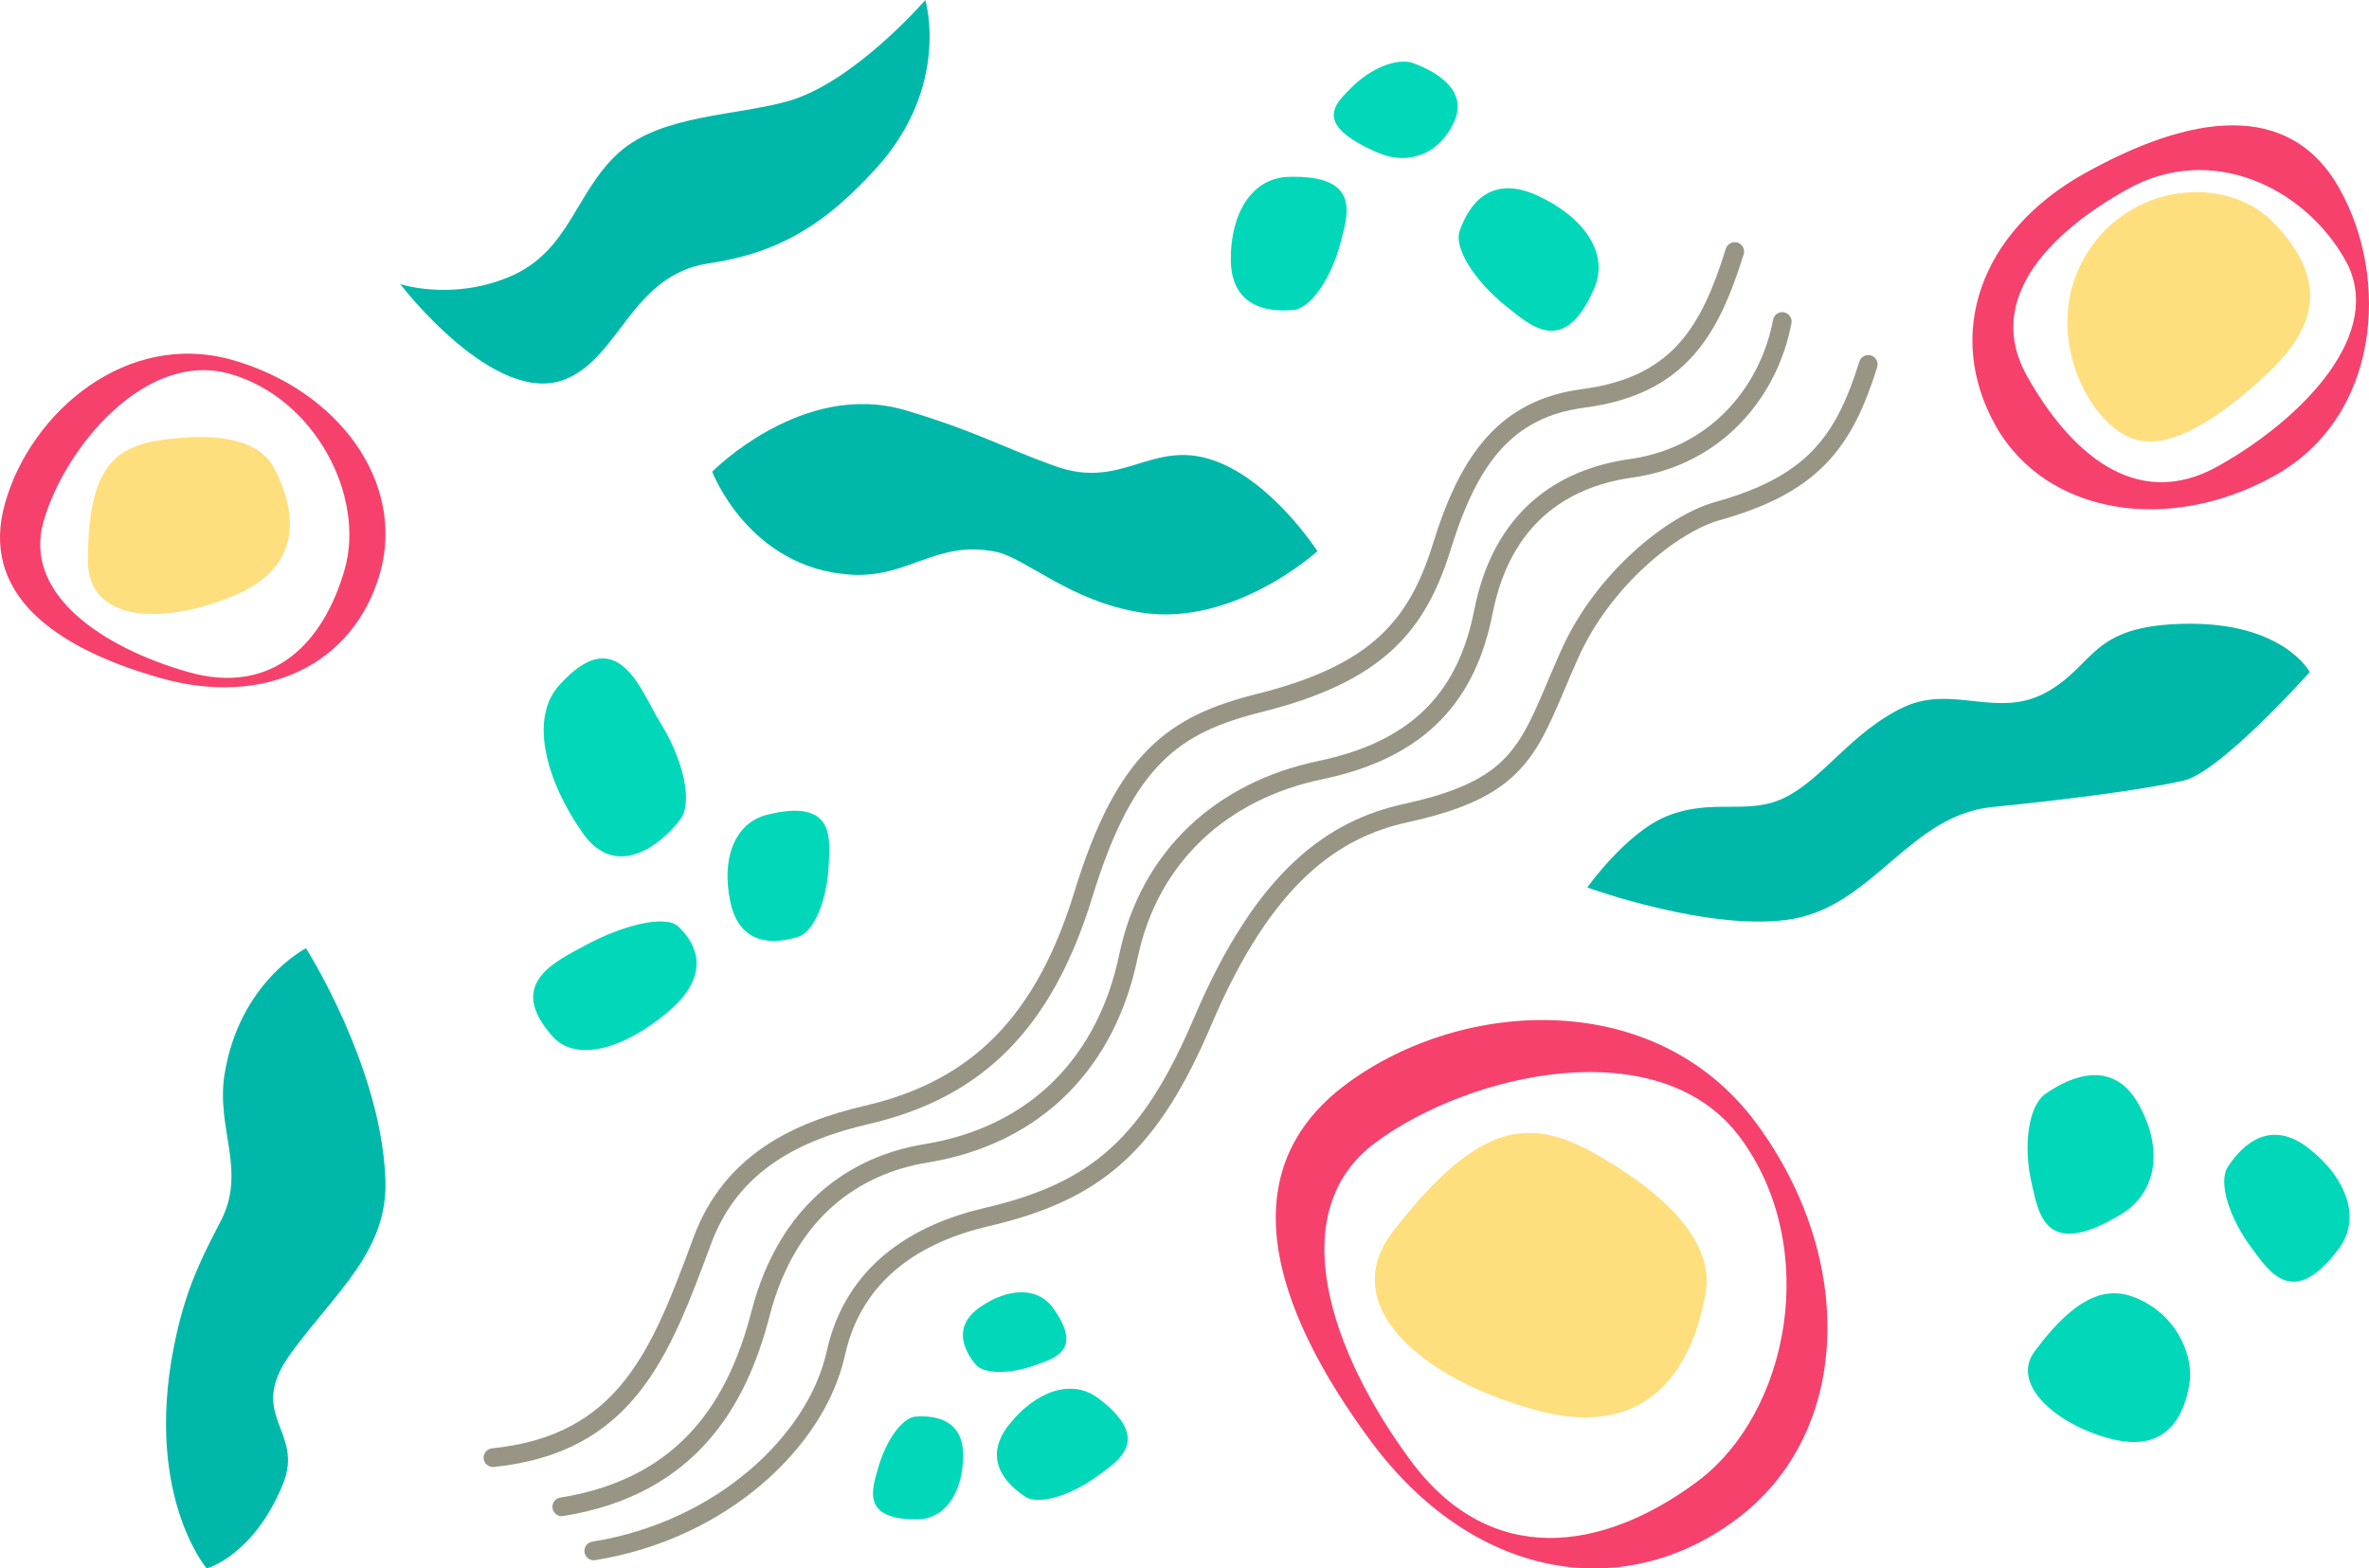 <svg xmlns="http://www.w3.org/2000/svg" viewBox="0 0 2535.1 1678.69"><defs><style>.cls-1{fill:none;stroke:#999584;stroke-linecap:round;stroke-miterlimit:10;stroke-width:20px;}.cls-2{fill:#00d8b9;}.cls-3{fill:#00b8a9;}.cls-4{fill:#ffde7d;}.cls-5{fill:#f6416c;}</style></defs><g id="Layer_2" data-name="Layer 2"><g id="Double_Hangaku" data-name="Double Hangaku"><path class="cls-1" d="M1907.21,344.12c-13.51,72.65-68.49,144-161.77,157.13-74.94,10.54-138.37,54-158,153.48-17,86-64.21,146.54-174.53,169.53-104.74,21.83-183,91.68-205.44,199.54-22.88,110-96,191-216.93,210.71-74,12.09-147.82,59.72-176.73,171.67-24,92.82-75.58,184.59-212.68,206.58"/><path class="cls-1" d="M1999.27,390c-26.22,84-60,128.7-161.77,157.13-47.44,13.26-122.06,72.75-158,153.48C1636.4,797.35,1633.06,842.14,1505,870.1c-77.56,16.93-151.67,67.23-217.78,222.59C1231.5,1223.55,1174.83,1275,1056,1302.59c-73.06,17-142.14,57.73-161.61,146-20.64,93.62-121.88,189.36-259,211.35"/><path class="cls-1" d="M1856.38,269.21c-26.22,84-59,143.57-161.77,157.13-82.64,10.89-122.36,64.09-151.54,158.25-26,84-68.11,136-195.31,167.76-91.2,22.79-143.65,59.11-188.42,205-41.74,136-112.73,208.28-231.53,235.86-73.06,17-144.89,49.89-176.28,134.67-44.39,119.89-81,217.64-224,232.25"/><path class="cls-2" d="M979.86,1516.2c22.66-1.72,51.39,4.33,50.83,42.62s-18.92,67.09-49.11,67.34c-60.57.5-48.29-32.44-41.78-55.36C947.94,1542.11,965.21,1517.31,979.86,1516.2Z"/><path class="cls-2" d="M854.32,1002.58c-26.55,8.41-62.52,9.26-72.61-36.57s3.73-85.37,39.69-94.14c72.12-17.61,66.72,25.14,65.39,54.31C885.13,962.7,871.49,997.14,854.32,1002.58Z"/><path class="cls-2" d="M727.79,877.35c-22,28.46-68.89,64-103.93,14.63-38.93-54.9-57.71-122.14-26-157.9C661.36,662.34,686,740.52,706,772.43,731.12,812.39,742,859,727.79,877.35Z"/><path class="cls-2" d="M1096.83,1601.74c-22.61-15-45.23-41.75-16.65-77.41s67-49.34,95.64-27.44c57.43,43.93,21.71,65.95-1.22,82.78C1145.9,1600.73,1111.45,1611.43,1096.83,1601.74Z"/><path class="cls-2" d="M2343.3,1477.78c-4.45,34.62-22.46,76-79.89,63.24s-113.75-57.58-86.06-94.79c49.7-66.78,83.71-70.39,116.17-53.49C2334.16,1413.9,2346.18,1455.39,2343.3,1477.78Z"/><path class="cls-2" d="M1044.12,1460.48c-13.56-16.28-24.49-41.37,4.89-61.65s61.18-21.91,77.7.89c33.13,45.73,1.48,54.22-19.45,61.67C1081.06,1470.72,1052.89,1471,1044.12,1460.48Z"/><path class="cls-2" d="M2384.07,1248.82c16.63-25.57,46.48-51.28,86.86-19.5s56.14,74.83,31.81,107.24c-48.8,65-73.92,25.07-93.07-.53C2385.71,1304,2373.32,1265.35,2384.07,1248.82Z"/><path class="cls-2" d="M725.77,991.56c20.38,19.22,36,52.27-11.74,92.16s-98.2,53.24-122.83,25.47c-49.42-55.7,1.2-79.06,34.77-97.21C668,989.26,712.59,979.13,725.77,991.56Z"/><path class="cls-2" d="M1562,247.17c10-28.81,33.29-60.61,82.88-38s77.24,61.71,61.32,98.93c-31.94,74.66-68.24,40.69-94.6,19.56C1578.59,301.23,1555.57,265.8,1562,247.17Z"/><path class="cls-2" d="M1512.64,67.65c27,10.14,58.26,30.08,43.45,62.76s-46.85,48.06-82.12,32.79c-70.73-30.63-44.25-52.69-28.19-69.08C1465.88,73.59,1495.17,61.09,1512.64,67.65Z"/><path class="cls-2" d="M1384.14,331.71c-29.31,2.86-66.7-4.17-67.05-53.79s22.63-87.46,61.75-88.63c78.45-2.34,63.47,40.68,55.68,70.55C1424.77,297.25,1403.09,329.86,1384.14,331.71Z"/><path class="cls-2" d="M2189.18,1170.52c29.2-20.15,72.07-35.92,98.58,10s22.36,94.74-18,119.16c-81,49-87.92.09-95.5-32.3C2164.77,1226.77,2170.3,1183.54,2189.18,1170.52Z"/><path class="cls-3" d="M762.14,504.84s96.63-98.41,206.7-65.77c76.14,22.57,104.88,40.17,160.85,60,71.85,25.51,102.37-28.84,168.18-6.61,62.87,21.24,111.94,97.46,111.94,97.46s-89,81.25-188.53,65.74c-75.91-11.83-123.69-58.44-155.26-65C1001.55,577.35,972.33,619.5,909.2,615,800.86,607.33,762.14,504.84,762.14,504.84Z"/><path class="cls-3" d="M327.42,1014.89s80.93,127,85.05,248.25c2.56,75.54-52.81,119.43-100.64,184.54-50.1,68.19,15.13,82.59-9.33,141.5-31.8,76.59-81.35,89.51-81.35,89.51s-70.47-83-32.05-251.67c11.76-51.62,27.36-82,47.1-120.08,28-53.93-5.11-98.88,4-156.57C255.87,1051.37,327.42,1014.89,327.42,1014.89Z"/><path class="cls-3" d="M990.21,0S1018,92.3,936.7,181.12C886,236.46,838.12,270,758.91,281.78c-83,12.37-95,99.74-153.29,123.92C529.81,437.13,428.25,304,428.25,304s54.51,18.38,116.72-7.67c65-27.22,70.48-91.28,117.66-133.3,45.65-40.67,126.35-39,181.73-55.12C914.69,87.47,990.21,0,990.21,0Z"/><path class="cls-3" d="M1698.57,949.9s134.22,48.73,220.18,33.57,125.71-111,213-119.69,165.2-19.22,204.83-28.26S2471.7,719.31,2471.7,719.31s-28.19-53.7-133.67-51.69c-101.88,1.93-95,43.56-147.8,73.13s-101-9.24-154.71,16.86-83.54,74.31-123.94,95.23-78.44.54-128.13,20.8C1739.91,891.4,1698.57,949.9,1698.57,949.9Z"/><path class="cls-4" d="M293.3,500.89c22.26,42.44,35,104.92-44.38,137.31S94,663.86,94.11,600.22c.14-98.12,26.94-122,79.54-129.41C239.51,461.53,278.9,473.45,293.3,500.89Z"/><path class="cls-5" d="M248.84,385.32C135.72,353.08,33.25,440.79,5.52,538.09S57.87,693.27,171,725.51s207.87-14.69,235.6-112S362,417.56,248.84,385.32ZM201.29,719.25c-90.9-25.9-177-82.94-154.73-161.13S155.27,374.27,246.18,400.18s145,131.05,122.66,209.24S292.2,745.16,201.29,719.25Z"/><path class="cls-4" d="M1825.24,1384.08c-12.72,72.32-55.78,160-182.36,125s-211.92-113.86-152.24-191c92-118.89,146.86-122.75,217.61-82.51C1796.84,1286,1833.46,1337.32,1825.24,1384.08Z"/><path class="cls-5" d="M1879.5,1202.27c-107-145-313.45-134.51-438.17-42.44s-81.75,237.24,25.3,382.24,265.9,176.76,390.62,84.69S1986.55,1347.27,1879.5,1202.27Zm-370.27,360.57c-86-116.52-137.08-266.31-36.86-340.3s304-121.25,390-4.73,53.16,294.64-47.06,368.63S1595.26,1679.36,1509.23,1562.84Z"/><path class="cls-4" d="M2284.29,470.15c-50.14-15.52-100.76-116.26-52.47-196.74,47.22-78.69,150.06-86,199.37-36.72,76,75.93,31.48,131.16-15.74,173.13C2361,458.21,2316.69,480.19,2284.29,470.15Z"/><path class="cls-5" d="M2434.17,509.05c112.44-62.84,123.58-210.11,69.53-306.83s-160.83-79.31-273.27-16.47-149.25,172.61-95.2,269.32S2321.73,571.89,2434.17,509.05ZM2276.42,202.59c90.35-50.5,190-1.65,233.46,76.07S2463.83,448.51,2373.48,499,2212.3,479.66,2168.86,402,2186.06,253.08,2276.42,202.59Z"/></g></g></svg>